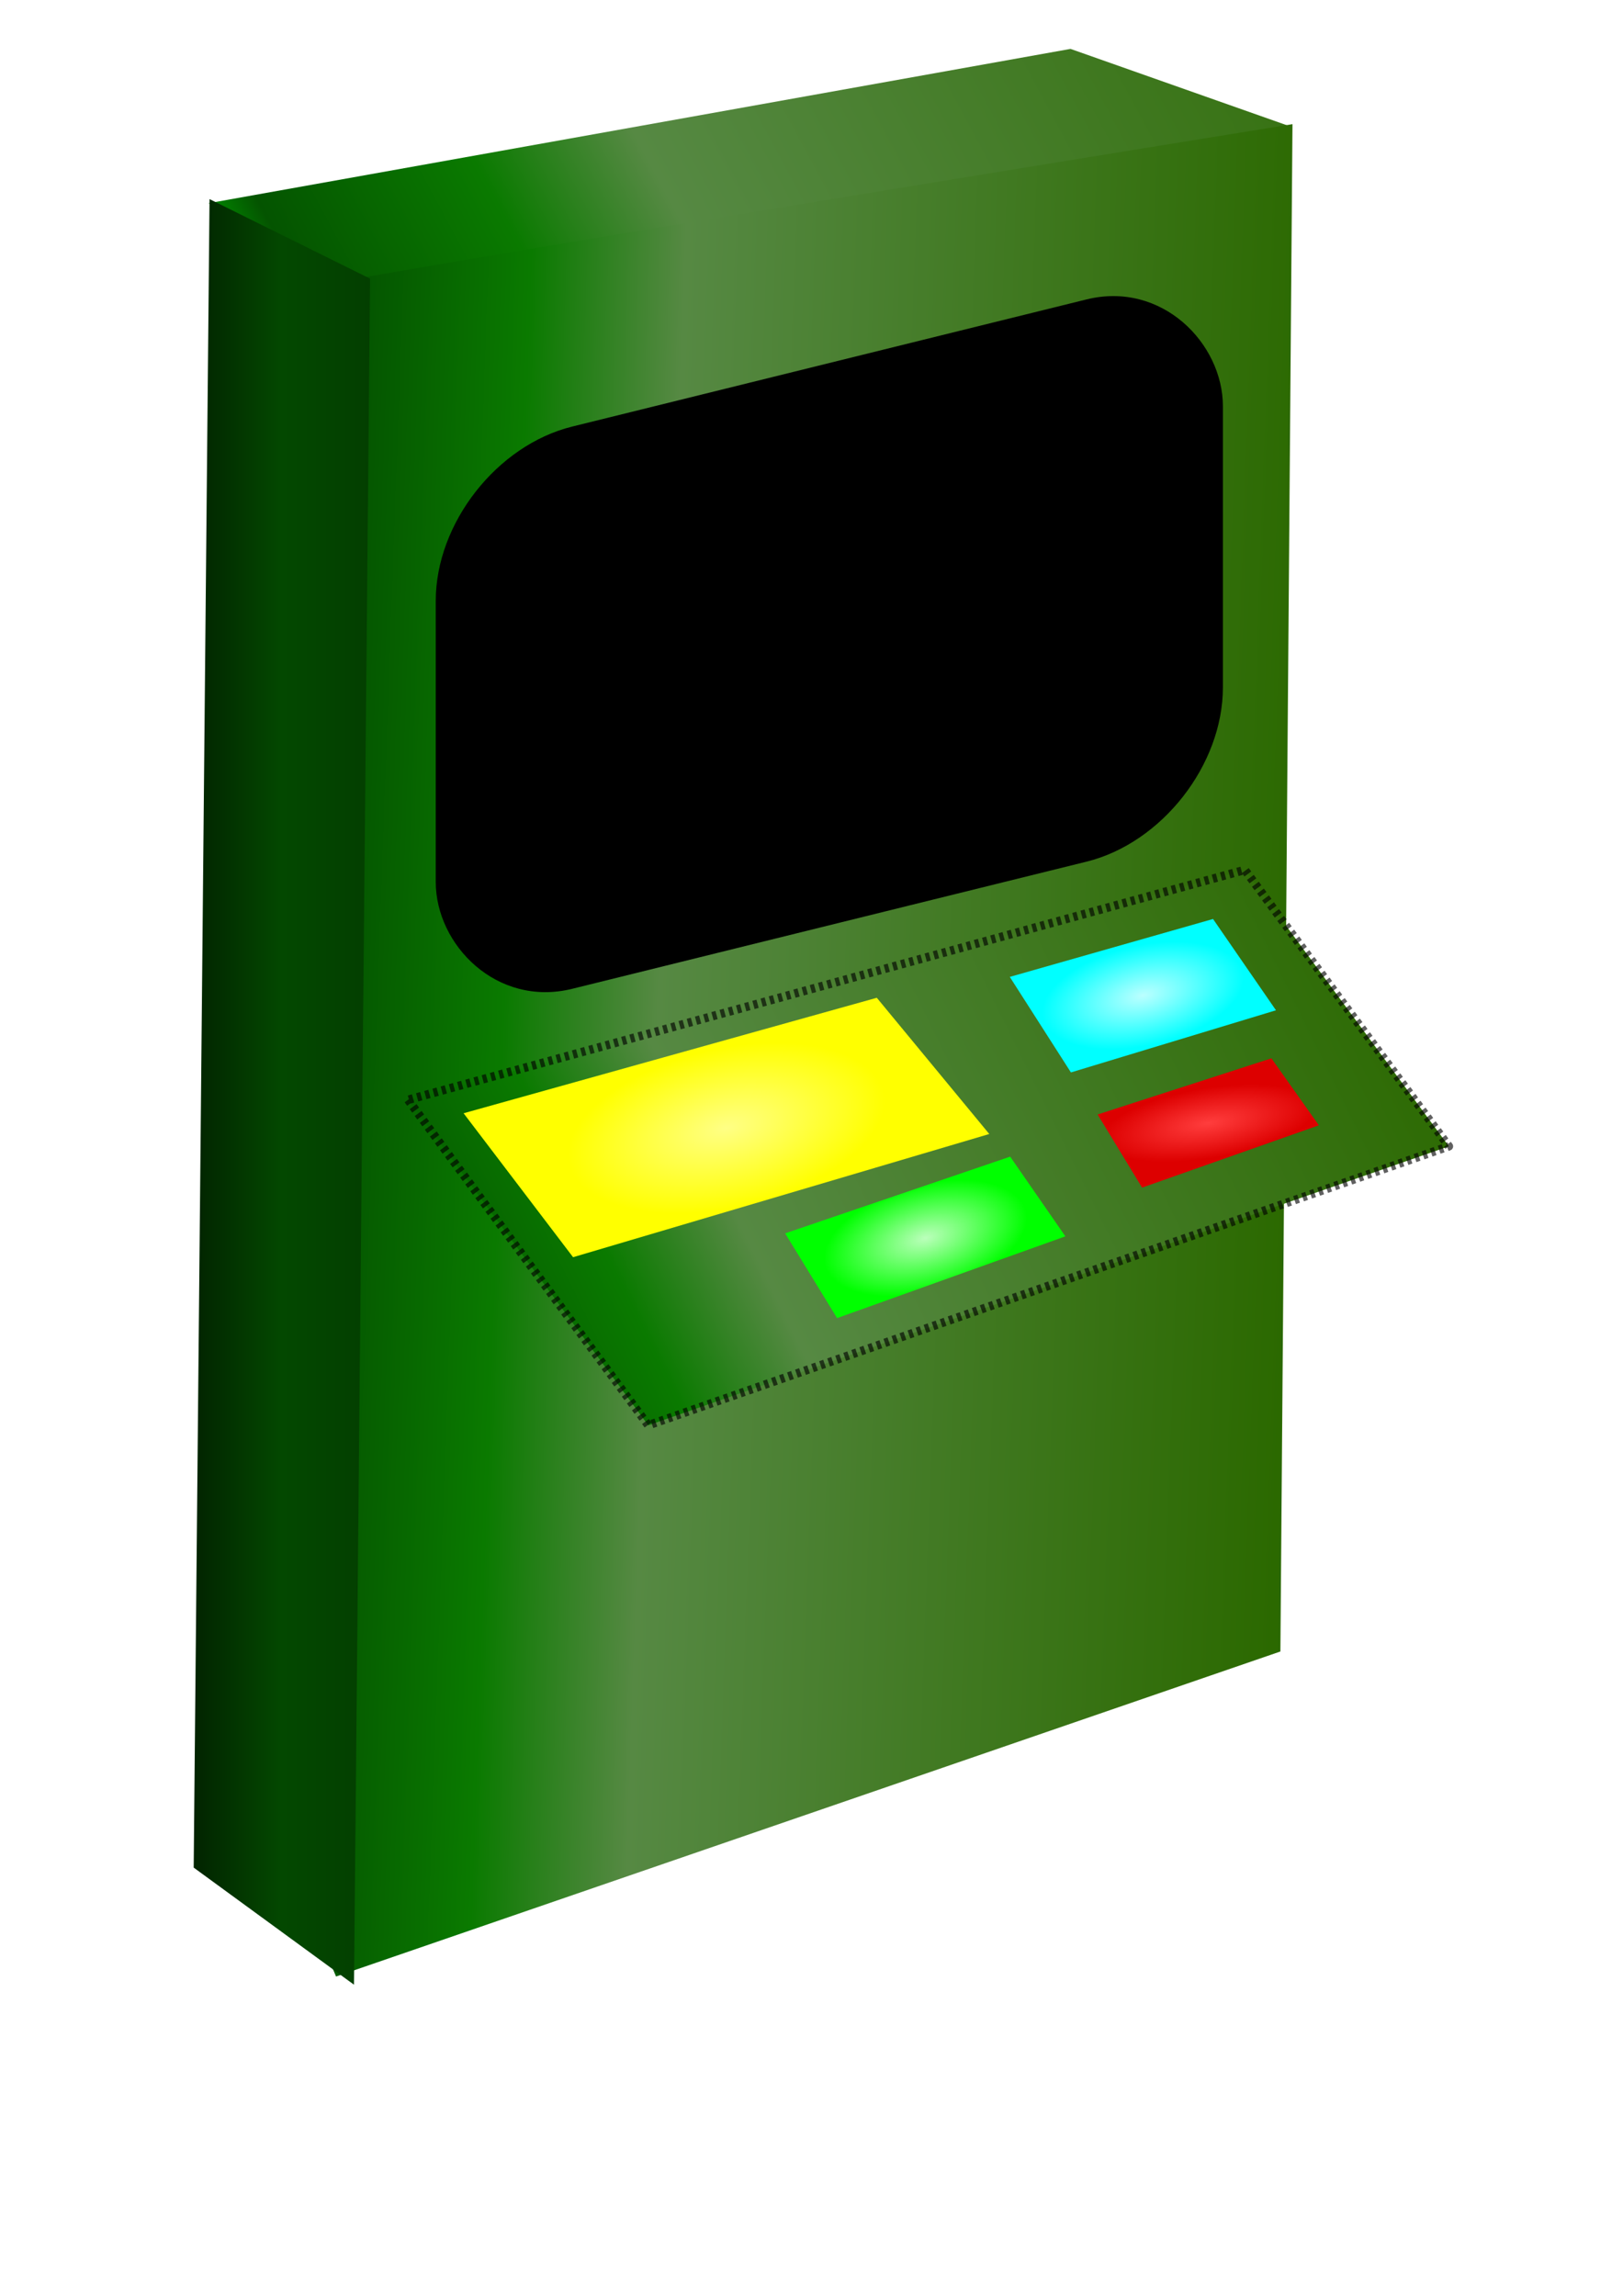 <?xml version="1.0" encoding="UTF-8" standalone="no"?>
<!-- Created with Inkscape (http://www.inkscape.org/) -->

<svg
   xmlns:dc="http://purl.org/dc/elements/1.1/"
   xmlns:cc="http://creativecommons.org/ns#"
   xmlns:rdf="http://www.w3.org/1999/02/22-rdf-syntax-ns#"
   xmlns:svg="http://www.w3.org/2000/svg"
   xmlns="http://www.w3.org/2000/svg"
   xmlns:xlink="http://www.w3.org/1999/xlink"
   xmlns:sodipodi="http://sodipodi.sourceforge.net/DTD/sodipodi-0.dtd"
   xmlns:inkscape="http://www.inkscape.org/namespaces/inkscape"
   width="744.094"
   height="1052.362"
   id="svg3937"
   version="1.1"
   inkscape:version="0.48.3.1 r9886"
   inkscape:export-filename="C:\Documents and Settings\Vas\Desktop\Exported\path4537-3-6.png"
   inkscape:export-xdpi="20.28533"
   inkscape:export-ydpi="20.28533"
   sodipodi:docname="New document 6">
  <defs
     id="defs3939">
    <linearGradient
       id="linearGradient4773">
      <stop
         style="stop-color:#ffff85;stop-opacity:1;"
         offset="0"
         id="stop4775" />
      <stop
         style="stop-color:#ffff00;stop-opacity:1;"
         offset="1"
         id="stop4777" />
    </linearGradient>
    <linearGradient
       id="linearGradient4765">
      <stop
         style="stop-color:#bbffbb;stop-opacity:1;"
         offset="0"
         id="stop4767" />
      <stop
         style="stop-color:#00ff00;stop-opacity:1;"
         offset="1"
         id="stop4769" />
    </linearGradient>
    <linearGradient
       id="linearGradient4757">
      <stop
         style="stop-color:#ff3d3d;stop-opacity:1;"
         offset="0"
         id="stop4759" />
      <stop
         style="stop-color:#dd0000;stop-opacity:1;"
         offset="1"
         id="stop4761" />
    </linearGradient>
    <linearGradient
       id="linearGradient4749">
      <stop
         style="stop-color:#bbffff;stop-opacity:1;"
         offset="0"
         id="stop4751" />
      <stop
         style="stop-color:#00ffff;stop-opacity:1;"
         offset="1"
         id="stop4753" />
    </linearGradient>
    <linearGradient
       id="linearGradient4547">
      <stop
         style="stop-color:#008000;stop-opacity:1;"
         offset="0"
         id="stop4549" />
      <stop
         id="stop4551"
         offset="0.09"
         style="stop-color:#027e00;stop-opacity:1;" />
      <stop
         id="stop4553"
         offset="0.09"
         style="stop-color:#045400;stop-opacity:1;" />
      <stop
         id="stop4555"
         offset="0.25"
         style="stop-color:#0a7a00;stop-opacity:1;" />
      <stop
         id="stop4557"
         offset="0.367"
         style="stop-color:#568943;stop-opacity:1;" />
      <stop
         style="stop-color:#2b6900;stop-opacity:1;"
         offset="1"
         id="stop4559" />
    </linearGradient>
    <linearGradient
       id="linearGradient4525">
      <stop
         style="stop-color:#022400;stop-opacity:1;"
         offset="0"
         id="stop4527" />
      <stop
         id="stop4533"
         offset="0.5"
         style="stop-color:#034800;stop-opacity:1;" />
      <stop
         style="stop-color:#033f00;stop-opacity:1;"
         offset="1"
         id="stop4529" />
    </linearGradient>
    <linearGradient
       id="linearGradient4511">
      <stop
         id="stop4513"
         offset="0"
         style="stop-color:#008000;stop-opacity:1;" />
      <stop
         style="stop-color:#027e00;stop-opacity:1;"
         offset="0.062"
         id="stop4515" />
      <stop
         style="stop-color:#045400;stop-opacity:1;"
         offset="0.09"
         id="stop4517" />
      <stop
         style="stop-color:#0a7a00;stop-opacity:1;"
         offset="0.25"
         id="stop4519" />
      <stop
         style="stop-color:#568943;stop-opacity:1;"
         offset="0.367"
         id="stop4521" />
      <stop
         id="stop4523"
         offset="1"
         style="stop-color:#2b6900;stop-opacity:1;" />
    </linearGradient>
    <linearGradient
       id="linearGradient4497">
      <stop
         id="stop4499"
         offset="0"
         style="stop-color:#008000;stop-opacity:1;" />
      <stop
         style="stop-color:#027e00;stop-opacity:1;"
         offset="0.062"
         id="stop4501" />
      <stop
         style="stop-color:#045400;stop-opacity:1;"
         offset="0.09"
         id="stop4503" />
      <stop
         style="stop-color:#0a7a00;stop-opacity:1;"
         offset="0.25"
         id="stop4505" />
      <stop
         style="stop-color:#568943;stop-opacity:1;"
         offset="0.396"
         id="stop4507" />
      <stop
         id="stop4509"
         offset="1"
         style="stop-color:#2b6900;stop-opacity:1;" />
    </linearGradient>
    <linearGradient
       id="linearGradient4477">
      <stop
         style="stop-color:#008000;stop-opacity:1;"
         offset="0"
         id="stop4479" />
      <stop
         id="stop4495"
         offset="0.062"
         style="stop-color:#027e00;stop-opacity:1;" />
      <stop
         id="stop4493"
         offset="0.09"
         style="stop-color:#045400;stop-opacity:1;" />
      <stop
         id="stop4491"
         offset="0.25"
         style="stop-color:#0a7a00;stop-opacity:1;" />
      <stop
         id="stop4489"
         offset="0.396"
         style="stop-color:#568943;stop-opacity:1;" />
      <stop
         style="stop-color:#2b6900;stop-opacity:1;"
         offset="1"
         id="stop4481" />
    </linearGradient>
    <linearGradient
       inkscape:collect="always"
       xlink:href="#linearGradient4477"
       id="linearGradient4485"
       x1="111.441"
       y1="418.912"
       x2="595.061"
       y2="436.406"
       gradientUnits="userSpaceOnUse" />
    <linearGradient
       inkscape:collect="always"
       xlink:href="#linearGradient4511"
       id="linearGradient4487"
       x1="72.01"
       y1="120.585"
       x2="601.73"
       y2="-164.481"
       gradientUnits="userSpaceOnUse" />
    <linearGradient
       inkscape:collect="always"
       xlink:href="#linearGradient4525"
       id="linearGradient4531"
       x1="88.799"
       y1="500.509"
       x2="169.658"
       y2="500.509"
       gradientUnits="userSpaceOnUse" />
    <linearGradient
       inkscape:collect="always"
       xlink:href="#linearGradient4547"
       id="linearGradient4545"
       x1="178.296"
       y1="666.945"
       x2="645.822"
       y2="437.234"
       gradientUnits="userSpaceOnUse" />
    <linearGradient
       inkscape:collect="always"
       xlink:href="#linearGradient4547-2"
       id="linearGradient4545-8"
       x1="178.296"
       y1="666.945"
       x2="645.822"
       y2="437.234"
       gradientUnits="userSpaceOnUse" />
    <linearGradient
       id="linearGradient4547-2">
      <stop
         style="stop-color:#008000;stop-opacity:1;"
         offset="0"
         id="stop4549-4" />
      <stop
         id="stop4551-5"
         offset="0.09"
         style="stop-color:#027e00;stop-opacity:1;" />
      <stop
         id="stop4553-2"
         offset="0.09"
         style="stop-color:#045400;stop-opacity:1;" />
      <stop
         id="stop4555-9"
         offset="0.25"
         style="stop-color:#0a7a00;stop-opacity:1;" />
      <stop
         id="stop4557-9"
         offset="0.367"
         style="stop-color:#568943;stop-opacity:1;" />
      <stop
         style="stop-color:#2b6900;stop-opacity:1;"
         offset="1"
         id="stop4559-8" />
    </linearGradient>
    <linearGradient
       gradientTransform="matrix(0.494,0,0,0.502,120.16,257.06)"
       y2="437.234"
       x2="645.822"
       y1="666.945"
       x1="178.296"
       gradientUnits="userSpaceOnUse"
       id="linearGradient4626-8"
       xlink:href="#linearGradient4547-2-6"
       inkscape:collect="always" />
    <linearGradient
       id="linearGradient4547-2-6">
      <stop
         style="stop-color:#008000;stop-opacity:1;"
         offset="0"
         id="stop4549-4-9" />
      <stop
         id="stop4551-5-8"
         offset="0.09"
         style="stop-color:#027e00;stop-opacity:1;" />
      <stop
         id="stop4553-2-6"
         offset="0.09"
         style="stop-color:#045400;stop-opacity:1;" />
      <stop
         id="stop4555-9-6"
         offset="0.25"
         style="stop-color:#0a7a00;stop-opacity:1;" />
      <stop
         id="stop4557-9-2"
         offset="0.367"
         style="stop-color:#568943;stop-opacity:1;" />
      <stop
         style="stop-color:#2b6900;stop-opacity:1;"
         offset="1"
         id="stop4559-8-3" />
    </linearGradient>
    <linearGradient
       gradientTransform="matrix(0.494,0,0,0.502,120.16,257.06)"
       y2="437.234"
       x2="645.822"
       y1="666.945"
       x1="178.296"
       gradientUnits="userSpaceOnUse"
       id="linearGradient4626-2"
       xlink:href="#linearGradient4547-2-62"
       inkscape:collect="always" />
    <linearGradient
       id="linearGradient4547-2-62">
      <stop
         style="stop-color:#008000;stop-opacity:1;"
         offset="0"
         id="stop4549-4-7" />
      <stop
         id="stop4551-5-5"
         offset="0.09"
         style="stop-color:#027e00;stop-opacity:1;" />
      <stop
         id="stop4553-2-7"
         offset="0.09"
         style="stop-color:#045400;stop-opacity:1;" />
      <stop
         id="stop4555-9-8"
         offset="0.25"
         style="stop-color:#0a7a00;stop-opacity:1;" />
      <stop
         id="stop4557-9-27"
         offset="0.367"
         style="stop-color:#568943;stop-opacity:1;" />
      <stop
         style="stop-color:#2b6900;stop-opacity:1;"
         offset="1"
         id="stop4559-8-8" />
    </linearGradient>
    <linearGradient
       gradientTransform="matrix(0.494,0,0,0.502,120.16,257.06)"
       y2="437.234"
       x2="645.822"
       y1="666.945"
       x1="178.296"
       gradientUnits="userSpaceOnUse"
       id="linearGradient4626-0"
       xlink:href="#linearGradient4547-2-8"
       inkscape:collect="always" />
    <linearGradient
       id="linearGradient4547-2-8">
      <stop
         style="stop-color:#008000;stop-opacity:1;"
         offset="0"
         id="stop4549-4-92" />
      <stop
         id="stop4551-5-82"
         offset="0.09"
         style="stop-color:#027e00;stop-opacity:1;" />
      <stop
         id="stop4553-2-0"
         offset="0.09"
         style="stop-color:#045400;stop-opacity:1;" />
      <stop
         id="stop4555-9-5"
         offset="0.25"
         style="stop-color:#0a7a00;stop-opacity:1;" />
      <stop
         id="stop4557-9-5"
         offset="0.367"
         style="stop-color:#568943;stop-opacity:1;" />
      <stop
         style="stop-color:#2b6900;stop-opacity:1;"
         offset="1"
         id="stop4559-8-2" />
    </linearGradient>
    <radialGradient
       inkscape:collect="always"
       xlink:href="#linearGradient4749"
       id="radialGradient4781"
       cx="523.976"
       cy="456.418"
       fx="523.976"
       fy="456.418"
       r="61.018"
       gradientTransform="matrix(0.754,-0.17,0.083,0.368,91.008,377.409)"
       gradientUnits="userSpaceOnUse" />
    <radialGradient
       inkscape:collect="always"
       xlink:href="#linearGradient4757"
       id="radialGradient4783"
       cx="553.943"
       cy="514.747"
       fx="553.943"
       fy="514.747"
       r="50.715"
       gradientTransform="matrix(0.973,-0.16,0.052,0.313,-11.738,442.342)"
       gradientUnits="userSpaceOnUse" />
    <radialGradient
       inkscape:collect="always"
       xlink:href="#linearGradient4765"
       id="radialGradient4785"
       cx="424.198"
       cy="567.189"
       fx="424.198"
       fy="567.189"
       r="64.233"
       gradientTransform="matrix(0.101,0.367,-0.717,0.197,788.123,300.101)"
       gradientUnits="userSpaceOnUse" />
    <radialGradient
       inkscape:collect="always"
       xlink:href="#linearGradient4773"
       id="radialGradient4787"
       cx="333.046"
       cy="516.822"
       fx="333.046"
       fy="516.822"
       r="120.505"
       gradientTransform="matrix(0.599,-0.136,0.067,0.295,98.843,409.869)"
       gradientUnits="userSpaceOnUse" />
  </defs>
  <sodipodi:namedview
     id="base"
     pagecolor="#ffffff"
     bordercolor="#666666"
     borderopacity="1.0"
     inkscape:pageopacity="0.0"
     inkscape:pageshadow="2"
     inkscape:zoom="0.26106088"
     inkscape:cx="-73.962541"
     inkscape:cy="274.78308"
     inkscape:document-units="px"
     inkscape:current-layer="layer1"
     showgrid="false"
     inkscape:window-width="1024"
     inkscape:window-height="712"
     inkscape:window-x="-4"
     inkscape:window-y="-4"
     inkscape:window-maximized="1" />
  <g
     inkscape:label="Layer 1"
     inkscape:groupmode="layer"
     id="layer1">
    <path
       style="fill:url(#linearGradient4487);fill-opacity:1;stroke:none"
       d="M 95.732,93.13 490.794,22.413 590.255,57.503 395.283,246.079 122.169,205.395 141.489,131.815 z"
       id="path3955"
       inkscape:connector-curvature="0"
       sodipodi:nodetypes="ccccccc" />
    <path
       style="fill:url(#linearGradient4485);fill-opacity:1;stroke:none"
       d="m 131.435,133.8 c 20,-5.714 461.127,-76.888 461.127,-76.888 L 587.02,757.015 154.064,906.005 117.394,818.595 z"
       id="path3951"
       inkscape:connector-curvature="0"
       sodipodi:nodetypes="cccccc" />
    <path
       style="fill:url(#linearGradient4531);fill-opacity:1;stroke:none"
       d="M 88.799,856.076 162.293,909.754 169.658,127.722 96.063,91.264 z"
       id="path3947"
       inkscape:connector-curvature="0"
       sodipodi:nodetypes="ccccc" />
    <rect
       style="fill:#000000;fill-opacity:1;fill-rule:nonzero;stroke:none"
       id="rect4535"
       width="371.665"
       height="257.723"
       x="205.743"
       y="260.372"
       ry="64.431"
       transform="matrix(0.971,-0.24,0,1,0,0)" />
    <path
       style="fill:url(#linearGradient4545);fill-opacity:1;stroke:#000000;stroke-width:3.9;stroke-linecap:butt;stroke-linejoin:round;stroke-opacity:0.624;stroke-miterlimit:4;stroke-dasharray:1.95, 1.95;stroke-dashoffset:0"
       d="M 187.084,504.135 297.203,653.328 664.267,525.448 570.725,398.752 z"
       id="path4537"
       inkscape:connector-curvature="0"
       sodipodi:nodetypes="ccccc" />
    <path
       style="fill:url(#radialGradient4787);fill-opacity:1;stroke:none"
       d="m 212.542,510.3 50.194,65.981 190.815,-56.47 -51.569,-62.448 z"
       id="path4537-3"
       inkscape:connector-curvature="0"
       sodipodi:nodetypes="ccccc" />
    <path
       style="fill:url(#radialGradient4781);fill-opacity:1;stroke:none"
       d="m 462.958,447.792 28.024,43.794 94.012,-28.49 -28.856,-41.847 z"
       id="path4537-3-8"
       inkscape:connector-curvature="0"
       sodipodi:nodetypes="ccccc" />
    <path
       style="fill:url(#radialGradient4785);fill-opacity:1;stroke:none"
       d="m 359.965,565.354 23.809,38.841 104.658,-37.475 -25.3,-36.536 z"
       id="path4537-3-2"
       inkscape:connector-curvature="0"
       sodipodi:nodetypes="ccccc" />
    <path
       style="fill:url(#radialGradient4783);fill-opacity:1;stroke:none"
       d="m 503.227,510.862 20.373,33.52 81.057,-28.561 -21.759,-30.709 z"
       id="path4537-3-6"
       inkscape:connector-curvature="0"
       sodipodi:nodetypes="ccccc" />
  </g>
</svg>
